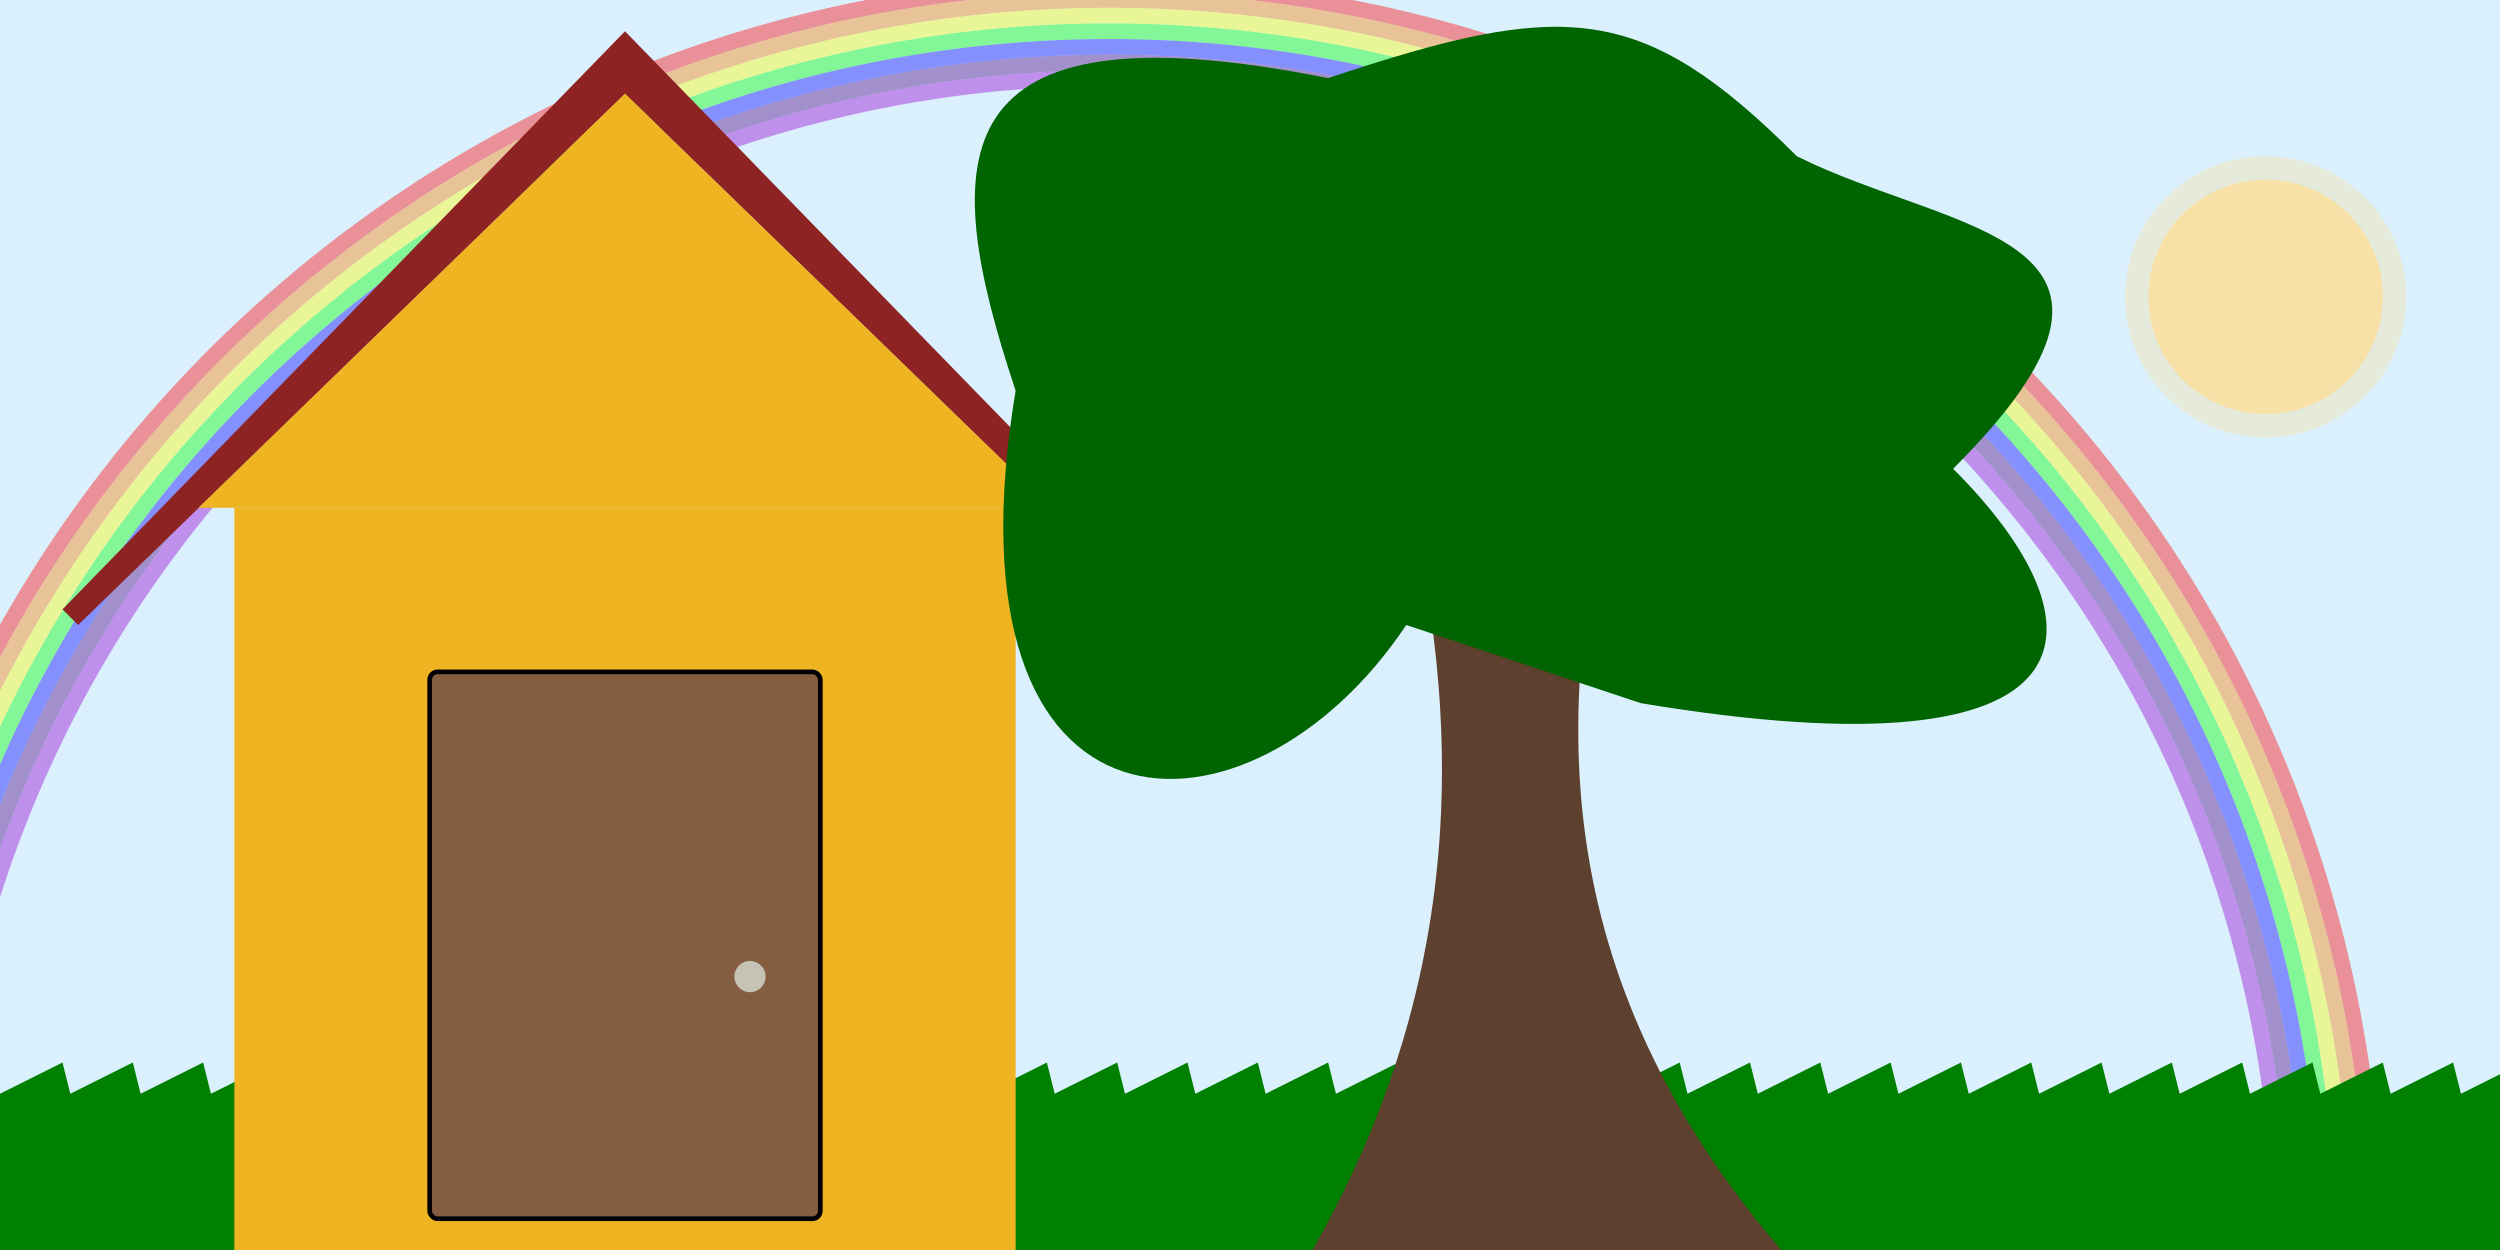 <svg version="1.1" baseProfile="full" xmlns="http://www.w3.org/2000/svg" width="1600" height="800">

  <rect width="100%" height="100%" fill="#dbf0fd" />

  <!-- rainbow -->
  <path d="M-100 800, A 1 1, 0 0 1, 1520 800" fill="transparent" stroke="#FF0000" stroke-width="10" stroke-opacity="0.4"/>
  <path d="M-90 800, A 1 1, 0 0 1, 1510 800" fill="transparent" stroke="#FF7F00" stroke-width="10" stroke-opacity="0.4"/>
  <path d="M-80 800, A 1 1, 0 0 1, 1500 800" fill="transparent" stroke="#FFFF00" stroke-width="10" stroke-opacity="0.4"/>
  <path d="M-70 800, A 1 1, 0 0 1, 1490 800" fill="transparent" stroke="#00FF00" stroke-width="10" stroke-opacity="0.4"/>
  <path d="M-60 800, A 1 1, 0 0 1, 1480 800" fill="transparent" stroke="#0000FF" stroke-width="10" stroke-opacity="0.4"/>
  <path d="M-50 800, A 1 1, 0 0 1, 1470 800" fill="transparent" stroke="#4B0082" stroke-width="10" stroke-opacity="0.4"/>
  <path d="M-40 800, A 1 1, 0 0 1, 1460 800" fill="transparent" stroke="#9400D3" stroke-width="10" stroke-opacity="0.4"/>
  
  <!-- lawn -->
  <path 
    d="M0 800, v-100, l40 -20, l5 20, l40 -20, l5 20, l40 -20, l5 20, l40 -20, l5 20, 
          l40 -20, l5 20, l40 -20, l5 20, l40 -20, l5 20, l40 -20, l5 20, l40 -20, l5 20, 
          l40 -20, l5 20, l40 -20, l5 20, l40 -20, l5 20, l40 -20, l5 20, l40 -20, l5 20, 
          l40 -20, l5 20, l40 -20, l5 20, l40 -20, l5 20, l40 -20, l5 20, l40 -20, l5 20, 
          l40 -20, l5 20, l40 -20, l5 20, l40 -20, l5 20, l40 -20, l5 20, l40 -20, l5 20, 
          l40 -20, l5 20, l40 -20, l5 20, l40 -20, l5 20, l40 -20, l5 20, l40 -20, l5 20, 
          l40 -20, l5 20, l40 -20, l5 20, l40 -20, l5 20, l40 -20, l5 20, l40 -20, l5 20, 
          l40 -20, l5 20, l40 -20, l5 20, v100, z" 
    fill="green"
  />

  <!-- sun -->
  <circle cx="1450" cy="190" r="75" fill="#f8e1a6"/>
  <circle cx="1450" cy="190" r="90" fill="#f8e1a6" opacity="0.4"/>

  <!-- frame -->
  <rect x="150" y="325" width="500" height="475" fill="#EEB422"/>

  <!-- door -->
  <rect x="275" y="430" width="250" height="350" fill="#855E42" stroke="black" stroke-width="3" rx="5" ry="5"/>

  <!-- door-knob -->
  <circle cx="480" cy="625" r="10" fill="#C6C3B5"/>

  <!-- roof -->
  <polyline points="50 400, 400 60, 750 400, 760 390, 400 20, 40 390, 52 402" fill="#8E2323"/>

  <!-- roof support -->
  <polygon points="127 325, 400 60, 673 325" fill="#EEB422"/>
  
  <!-- tree -->
  <!-- tree-trunk -->
  <path 
    d="M890 275, 
      c 50 175, 50 350, -50 525, 
      h 300, 
      c -150 -175, -150 -350, -100 -525" 
    fill="#5d412e"
  />

  <!-- tree-head-->
  <path 
    d="M900 400, 
      c -100 150, -300 150, -250 -150, 
      c -50 -150, -50 -250, 200 -200,
      c 150 -50, 200 -50, 300 50,
      c 100 50, 250 50, 100 200,
      c 100 100, 100 200, -200 150,
      z" 
    fill="darkgreen"
  />

</svg>
